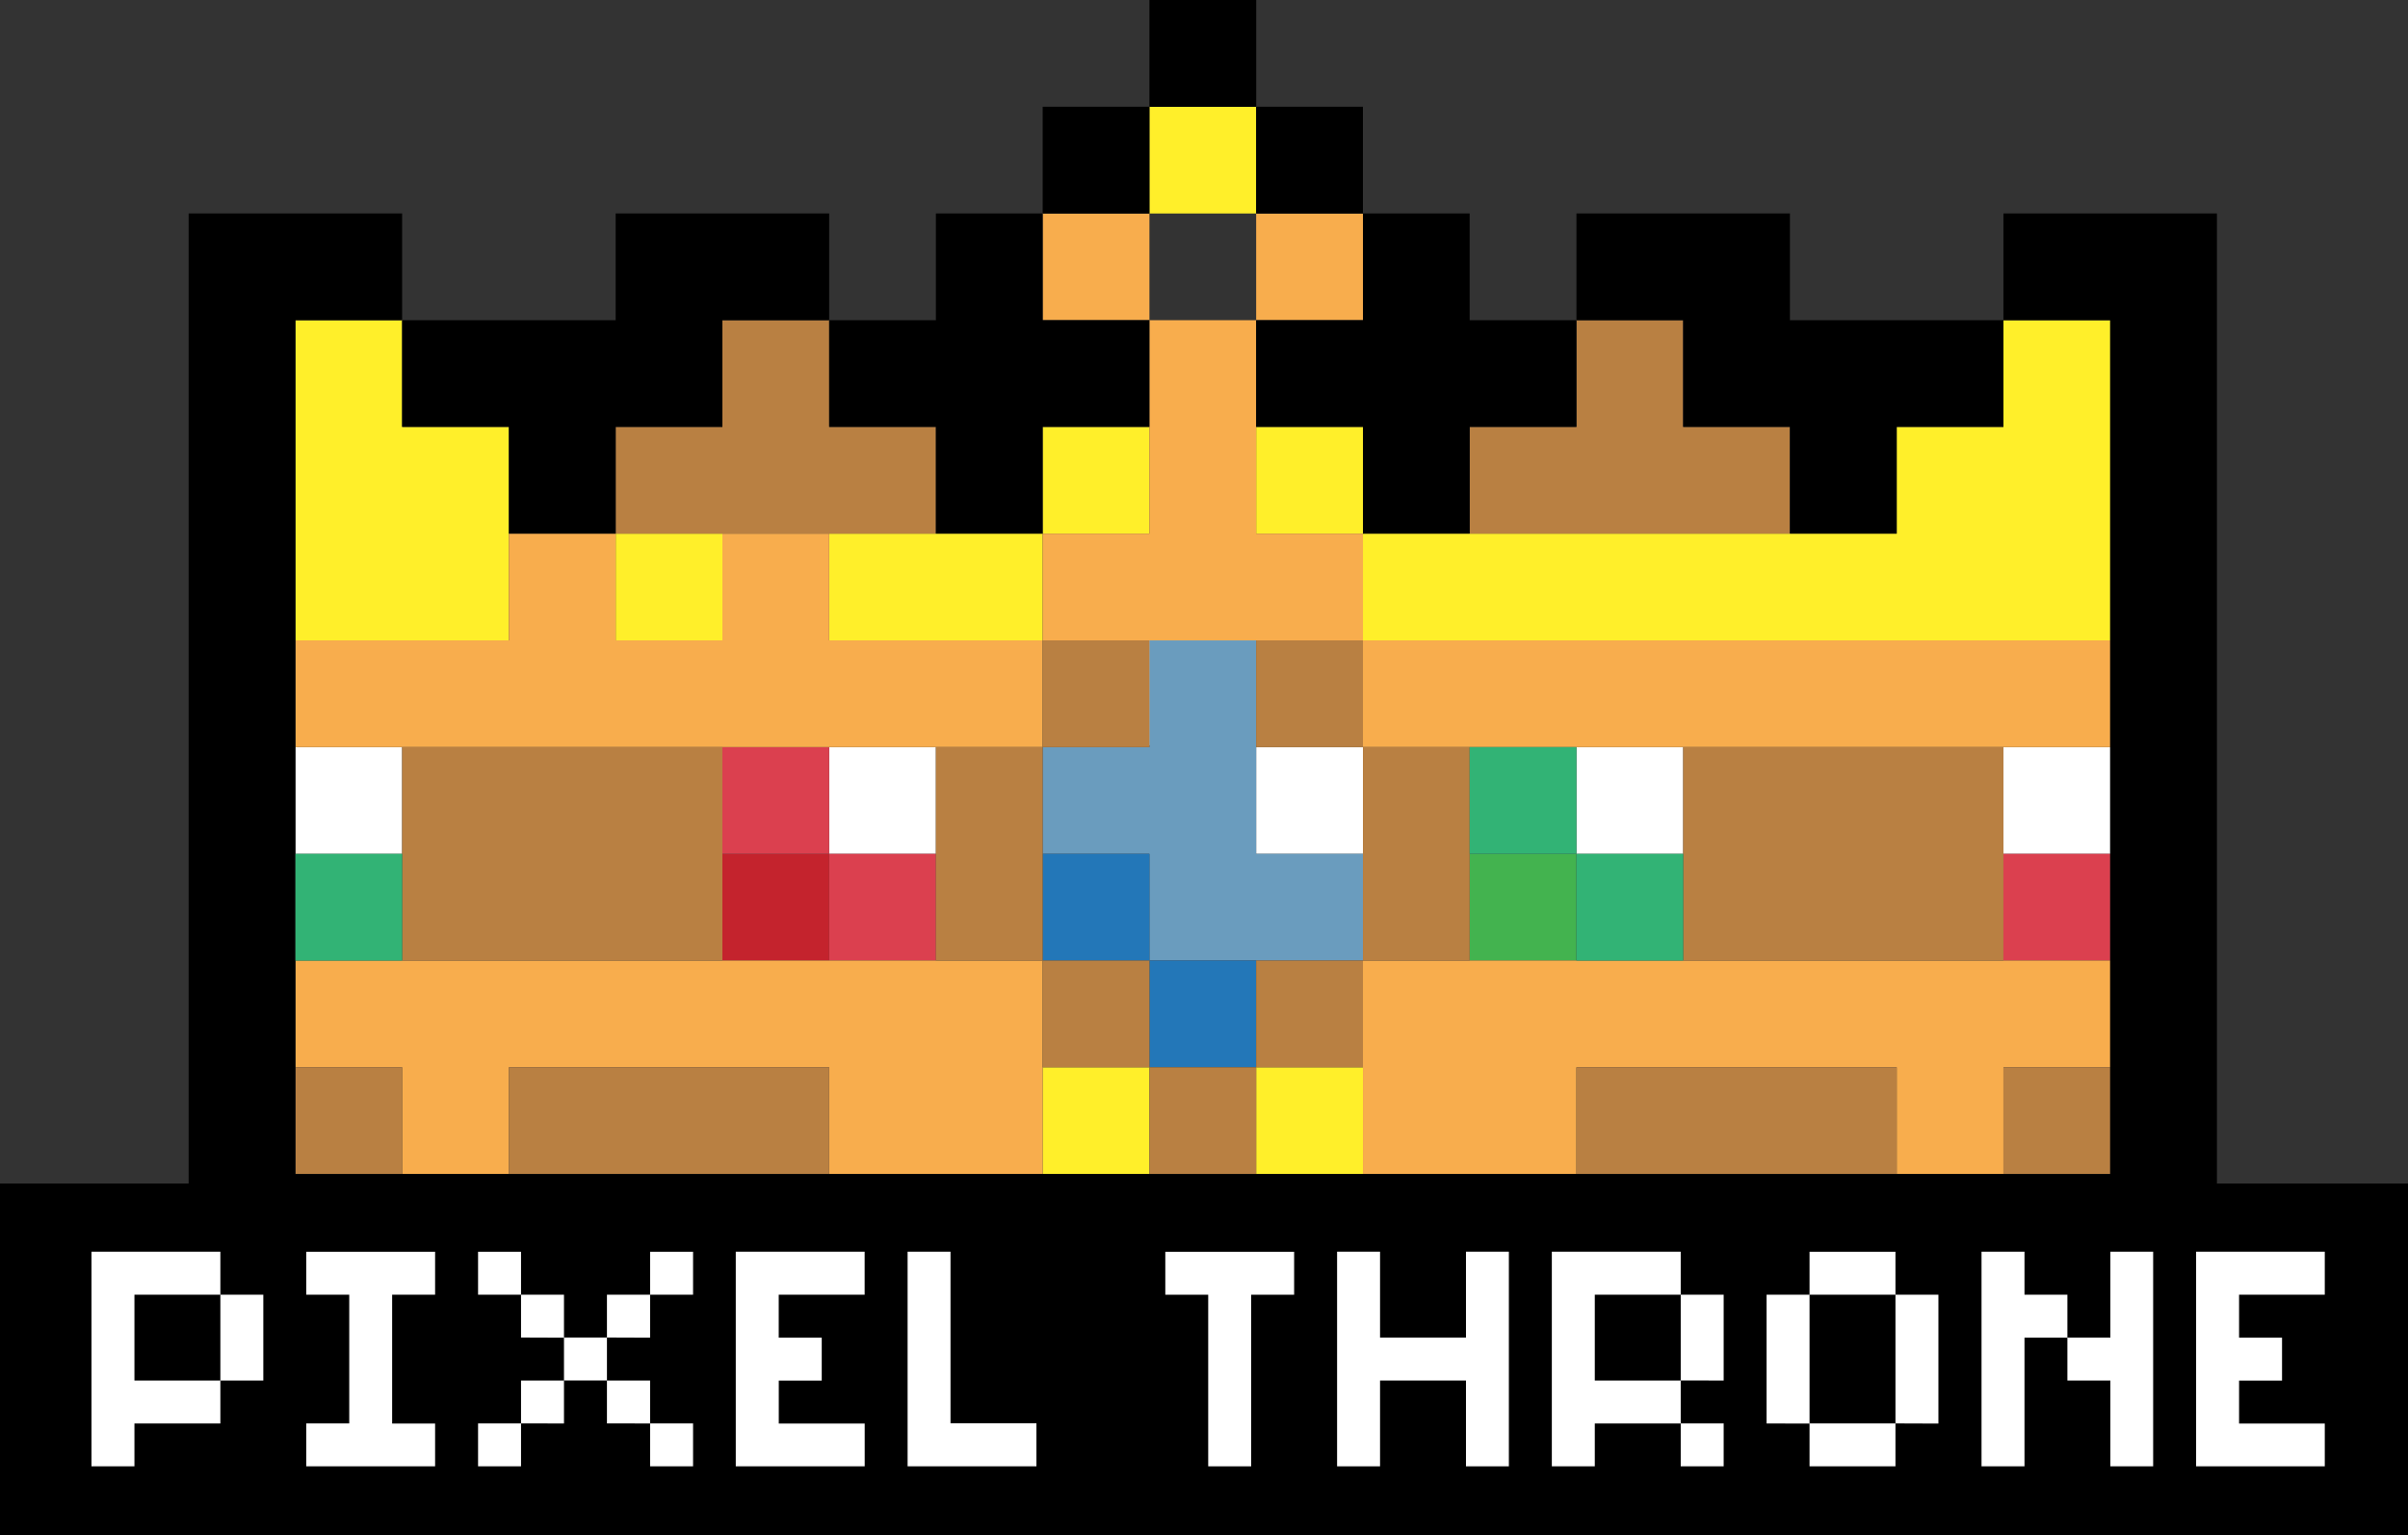 <svg xmlns="http://www.w3.org/2000/svg" viewBox="0 0 463 295.24"><rect x="0" y="0" width="463" height="295.24" fill="#333333" stroke="none"/><defs><style>.cls-1{isolation:isolate;}.cls-2{mix-blend-mode:difference;}.cls-3{fill:#fff;}.cls-4{fill:#c4232d;}.cls-5{fill:#6a9cbe;}.cls-6{fill:#43b34f;}.cls-7{fill:#db404f;}.cls-8{fill:#2377b8;}.cls-9{fill:#ffef2a;}.cls-10{fill:#f8ad4d;}.cls-11{fill:#b98042;}.cls-12{fill:#32b375;}</style></defs><title>logo_1</title><g class="cls-1"><g id="Calque_2" data-name="Calque 2"><g id="Calque_1-2" data-name="Calque 1"><rect class="cls-2" y="227.61" width="463" height="67.63"/><rect class="cls-3" x="221.01" y="122.8" width="20.53" height="20.53" transform="translate(98.2 364.33) rotate(-90)"/><rect class="cls-3" x="56.8" y="143.68" width="20.53" height="20.53" transform="translate(-86.89 221.01) rotate(-90)"/><rect class="cls-3" x="159.43" y="143.68" width="20.53" height="20.53" transform="translate(15.74 323.64) rotate(-90)"/><rect class="cls-3" x="241.53" y="143.68" width="20.53" height="20.53" transform="translate(97.85 405.74) rotate(-90)"/><rect class="cls-3" x="303.11" y="143.68" width="20.53" height="20.53" transform="translate(159.43 467.32) rotate(-90)"/><rect class="cls-3" x="385.21" y="143.68" width="20.53" height="20.53" transform="translate(241.53 549.42) rotate(-90)"/><rect class="cls-4" x="138.9" y="164.21" width="20.53" height="20.53" transform="translate(-25.31 323.64) rotate(-90)"/><polygon class="cls-5" points="241.53 164.21 241.53 143.68 241.53 123.16 221 123.16 221 143.68 200.48 143.68 200.48 164.21 221 164.21 221 184.73 241.53 184.73 262.06 184.73 262.06 164.21 241.53 164.21"/><rect class="cls-6" x="282.58" y="164.21" width="20.53" height="20.53" transform="translate(118.37 467.32) rotate(-90)"/><rect class="cls-7" x="138.9" y="143.68" width="20.53" height="20.53"/><rect class="cls-7" x="159.43" y="164.21" width="20.53" height="20.53"/><rect class="cls-7" x="385.21" y="164.21" width="20.53" height="20.53"/><rect class="cls-8" x="200.48" y="164.21" width="20.53" height="20.53"/><rect class="cls-8" x="221.01" y="184.73" width="20.53" height="20.53"/><rect class="cls-9" x="221.01" y="20.53" width="20.53" height="20.53"/><polygon class="cls-9" points="77.32 61.58 56.8 61.58 56.8 82.1 56.8 102.63 56.8 123.16 77.32 123.16 97.85 123.16 97.85 102.63 97.85 82.1 77.32 82.1 77.32 61.58"/><polygon class="cls-9" points="385.21 61.58 385.21 82.1 364.69 82.1 364.69 102.63 344.16 102.63 323.63 102.63 303.11 102.63 282.58 102.63 262.06 102.63 262.06 123.16 282.58 123.16 303.11 123.16 323.63 123.16 344.16 123.16 364.69 123.16 385.21 123.16 405.74 123.16 405.74 102.63 405.74 82.1 405.74 61.58 385.21 61.58"/><rect class="cls-9" x="200.48" y="82.1" width="20.53" height="20.53"/><rect class="cls-9" x="241.53" y="82.1" width="20.53" height="20.53"/><rect class="cls-9" x="118.38" y="102.63" width="20.53" height="20.53"/><polygon class="cls-9" points="159.43 102.63 159.43 123.16 179.95 123.16 200.48 123.16 200.48 102.63 179.95 102.63 159.43 102.63"/><rect class="cls-9" x="200.48" y="205.26" width="20.53" height="20.53"/><rect class="cls-9" x="241.53" y="205.26" width="20.53" height="20.53"/><rect class="cls-10" x="200.48" y="41.05" width="20.53" height="20.53"/><rect class="cls-10" x="241.53" y="41.05" width="20.53" height="20.53"/><polygon class="cls-10" points="159.43 123.16 159.43 102.63 138.9 102.63 138.9 123.16 118.38 123.16 118.38 102.63 97.85 102.63 97.85 123.16 77.32 123.16 56.8 123.16 56.8 143.68 77.32 143.68 97.85 143.68 118.38 143.68 138.9 143.68 159.43 143.68 179.95 143.68 200.48 143.68 200.48 123.16 179.95 123.16 159.43 123.16"/><polygon class="cls-10" points="385.21 123.16 364.69 123.16 344.16 123.16 323.63 123.16 303.11 123.16 282.58 123.16 262.06 123.16 262.06 143.68 282.58 143.68 303.11 143.68 323.63 143.68 344.16 143.68 364.69 143.68 385.21 143.68 405.74 143.68 405.74 123.16 385.21 123.16"/><polygon class="cls-10" points="241.53 102.63 241.53 82.1 241.53 61.58 221 61.58 221 82.1 221 102.63 200.48 102.63 200.48 123.16 221 123.16 241.53 123.16 262.06 123.16 262.06 102.63 241.53 102.63"/><polygon class="cls-10" points="159.43 184.73 138.9 184.73 118.38 184.73 97.85 184.73 77.32 184.73 56.8 184.73 56.8 205.26 77.32 205.26 77.32 225.79 97.85 225.79 97.85 205.26 118.38 205.26 138.9 205.26 159.43 205.26 159.43 225.79 179.95 225.79 200.48 225.79 200.48 205.26 200.48 184.73 179.95 184.73 159.43 184.73"/><polygon class="cls-10" points="364.69 184.73 344.16 184.73 323.63 184.73 303.11 184.73 282.58 184.73 262.06 184.73 262.06 205.26 262.06 225.79 282.58 225.79 303.11 225.79 303.11 205.26 323.63 205.26 344.16 205.26 364.69 205.26 364.69 225.79 385.21 225.79 385.21 205.26 405.74 205.26 405.74 184.73 385.21 184.73 364.69 184.73"/><polygon class="cls-11" points="179.95 82.1 159.43 82.1 159.43 61.58 138.9 61.58 138.9 82.1 118.38 82.1 118.38 102.63 138.9 102.63 159.43 102.63 179.95 102.63 179.95 82.1"/><polygon class="cls-11" points="323.63 102.63 344.16 102.63 344.16 82.1 323.63 82.1 323.63 61.58 303.11 61.58 303.11 82.1 282.58 82.1 282.58 102.63 303.11 102.63 323.63 102.63"/><rect class="cls-11" x="200.48" y="123.16" width="20.53" height="20.53"/><rect class="cls-11" x="241.53" y="123.16" width="20.53" height="20.53"/><polygon class="cls-11" points="200.48 143.68 179.95 143.68 179.95 164.21 179.95 184.73 200.48 184.73 200.48 164.21 200.48 143.68"/><polygon class="cls-11" points="262.06 164.21 262.06 184.73 282.58 184.73 282.58 164.21 282.58 143.68 262.06 143.68 262.06 164.21"/><polygon class="cls-11" points="118.38 184.73 138.9 184.73 138.9 164.21 138.9 143.68 118.38 143.68 97.85 143.68 77.32 143.68 77.32 164.21 77.32 184.73 97.85 184.73 118.38 184.73"/><polygon class="cls-11" points="385.21 164.21 385.21 143.68 364.69 143.68 344.16 143.68 323.63 143.68 323.63 164.21 323.63 184.73 344.16 184.73 364.69 184.73 385.21 184.73 385.21 164.21"/><rect class="cls-11" x="200.48" y="184.73" width="20.53" height="20.53"/><rect class="cls-11" x="241.53" y="184.73" width="20.53" height="20.53"/><rect class="cls-11" x="56.8" y="205.26" width="20.53" height="20.53"/><polygon class="cls-11" points="118.38 205.26 97.85 205.26 97.85 225.79 118.38 225.79 138.9 225.79 159.43 225.79 159.43 205.26 138.9 205.26 118.38 205.26"/><rect class="cls-11" x="221.01" y="205.26" width="20.53" height="20.53"/><polygon class="cls-11" points="323.63 205.26 303.11 205.26 303.11 225.79 323.63 225.79 344.16 225.79 364.69 225.79 364.69 205.26 344.16 205.26 323.63 205.26"/><rect class="cls-11" x="385.21" y="205.26" width="20.53" height="20.53"/><g class="cls-2"><rect x="221.01" width="20.53" height="20.53"/><rect x="200.48" y="20.53" width="20.53" height="20.53"/><rect x="241.53" y="20.53" width="20.53" height="20.53"/><polygon points="405.74 41.05 385.21 41.05 385.21 61.58 405.74 61.58 405.74 82.1 405.74 102.63 405.74 123.16 405.74 143.68 405.74 164.21 405.74 184.73 405.74 205.26 405.74 225.79 385.21 225.79 364.69 225.79 344.16 225.79 323.63 225.79 303.11 225.79 282.58 225.79 262.06 225.79 241.53 225.79 221 225.79 200.48 225.79 179.95 225.79 159.43 225.79 138.9 225.79 118.38 225.79 97.85 225.79 77.32 225.79 56.8 225.79 56.8 205.26 56.8 184.73 56.8 164.21 56.8 143.68 56.8 123.16 56.8 102.63 56.8 82.1 56.8 61.58 77.32 61.58 77.32 41.05 56.8 41.05 36.27 41.05 36.27 61.58 36.27 82.1 36.27 102.63 36.27 123.16 36.27 143.68 36.27 164.21 36.27 184.73 36.27 205.26 36.27 225.79 36.27 246.31 56.8 246.31 77.32 246.31 97.85 246.31 118.38 246.31 138.9 246.31 159.43 246.31 179.95 246.31 200.48 246.31 221 246.31 241.53 246.31 262.06 246.31 282.58 246.31 303.11 246.31 323.63 246.31 344.16 246.31 364.69 246.31 385.21 246.31 405.74 246.31 426.26 246.31 426.26 225.79 426.26 205.26 426.26 184.73 426.26 164.21 426.26 143.68 426.26 123.16 426.26 102.63 426.26 82.1 426.26 61.58 426.26 41.05 405.74 41.05"/><polygon points="97.85 82.1 97.85 102.63 118.38 102.63 118.38 82.1 138.9 82.1 138.9 61.58 159.43 61.58 159.43 41.05 138.9 41.05 118.38 41.05 118.38 61.58 97.85 61.58 77.32 61.58 77.32 82.1 97.85 82.1"/><polygon points="179.95 82.1 179.95 102.63 200.48 102.63 200.48 82.1 221 82.1 221 61.58 200.48 61.58 200.48 41.05 179.95 41.05 179.95 61.58 159.43 61.58 159.43 82.1 179.95 82.1"/><polygon points="241.53 61.58 241.53 82.1 262.06 82.1 262.06 102.63 282.58 102.63 282.58 82.1 303.11 82.1 303.11 61.58 282.58 61.58 282.58 41.05 262.06 41.05 262.06 61.58 241.53 61.58"/><polygon points="323.63 82.1 344.16 82.1 344.16 102.63 364.69 102.63 364.69 82.1 385.21 82.1 385.21 61.58 364.69 61.58 344.16 61.58 344.16 41.05 323.63 41.05 303.11 41.05 303.11 61.58 323.63 61.58 323.63 82.1"/></g><rect class="cls-12" x="282.58" y="143.68" width="20.53" height="20.53"/><rect class="cls-12" x="56.8" y="164.21" width="20.53" height="20.53"/><rect class="cls-12" x="303.11" y="164.21" width="20.53" height="20.53"/><g class="cls-2"><path class="cls-3" d="M17.59,282V240.72H42.37V249H25.85V265.5H42.37v8.26H25.85V282ZM42.37,265.5V249h8.26V265.5Z"/><path class="cls-3" d="M58.89,282v-8.25h8.26V249H58.89v-8.26H83.66V249H75.4v24.78h8.26V282Z"/><path class="cls-3" d="M91.92,249v-8.26h8.26V249Zm0,33v-8.25h8.26V282Zm8.26-24.77V249h8.26v8.26Zm0,16.52V265.5h8.26v8.26Zm8.26-8.26v-8.26h8.26v8.26Zm8.26-8.26V249H125v8.26Zm0,16.52V265.5H125v8.26ZM125,249v-8.26h8.26V249Zm0,33v-8.25h8.26V282Z"/><path class="cls-3" d="M141.47,282V240.72h24.78V249H149.73v8.26H158v8.26h-8.26v8.26h16.52V282Z"/><path class="cls-3" d="M174.51,282V240.72h8.25v33h16.52V282Z"/><path class="cls-3" d="M232.31,282V249h-8.25v-8.26h24.77V249h-8.26v33Z"/><path class="cls-3" d="M257.09,282V240.72h8.26v16.52h16.52V240.72h8.25V282h-8.25V265.5H265.35V282Z"/><path class="cls-3" d="M298.38,282V240.72h24.78V249H306.64V265.5h16.52v8.26H306.64V282Zm24.78-16.51V249h8.26V265.5Zm0,16.51v-8.25h8.26V282Z"/><path class="cls-3" d="M339.67,273.76V249h8.26v24.78ZM347.93,249v-8.26h16.52V249Zm0,33v-8.25h16.52V282Zm16.52-8.25V249h8.26v24.78Z"/><path class="cls-3" d="M381,282V240.72h8.26V249h8.25v8.26h-8.25V282Zm24.77,0V265.5h-8.26v-8.26h8.26V240.72H414V282Z"/><path class="cls-3" d="M422.26,282V240.72H447V249H430.52v8.26h8.26v8.26h-8.26v8.26H447V282Z"/></g></g></g></g></svg>